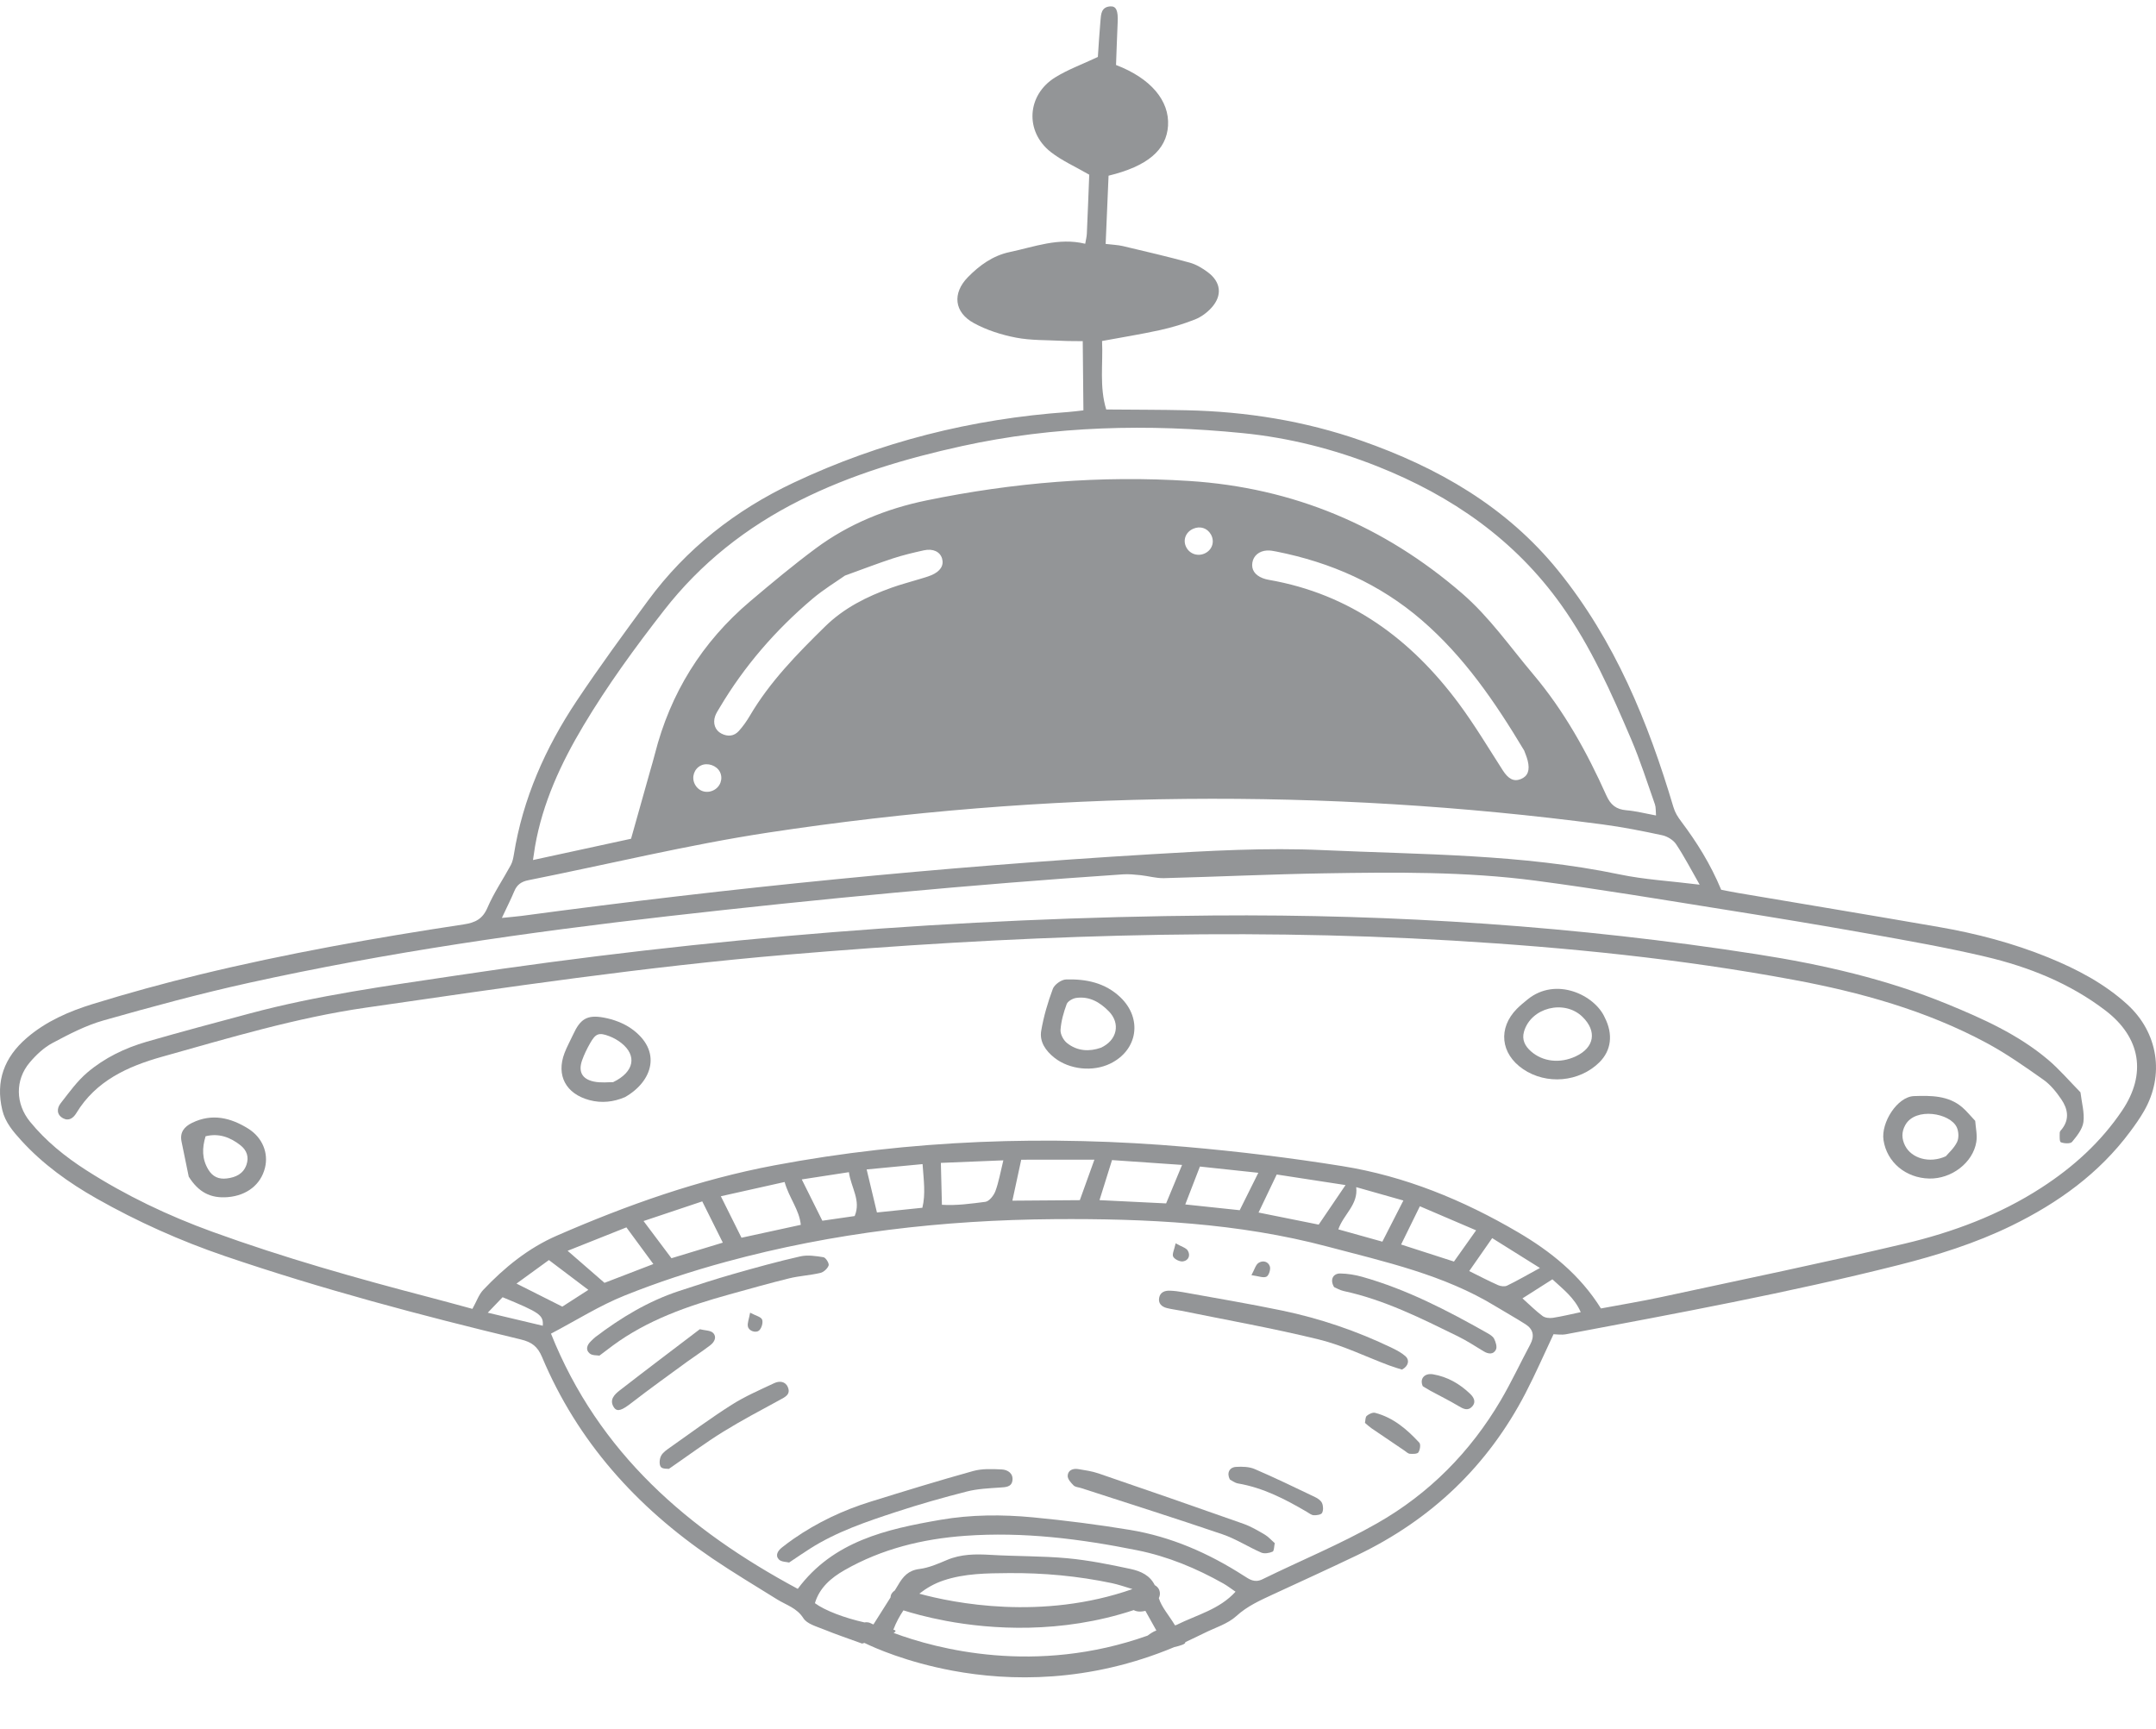 <svg width="288" height="231" viewBox="0 0 288 231" fill="none" xmlns="http://www.w3.org/2000/svg">
<path d="M284.185 134.2C281.116 131.395 277.465 129.478 273.618 127.91C268.914 125.994 264.013 124.707 259.005 123.839C250.073 122.288 241.132 120.808 232.191 119.294C231.42 119.164 230.654 119.005 229.918 118.862C228.488 115.424 226.657 112.506 224.585 109.751C224.114 109.122 223.763 108.577 223.536 107.818C220.159 96.464 215.725 85.596 208.128 76.212C201.237 67.701 192.082 62.443 181.823 58.858C174.294 56.229 166.483 54.979 158.496 54.807C154.935 54.728 151.374 54.736 147.771 54.703C146.838 51.671 147.36 48.631 147.214 45.554C149.928 45.051 152.453 44.648 154.948 44.099C156.54 43.747 158.124 43.273 159.635 42.673C160.461 42.346 161.257 41.751 161.852 41.088C163.307 39.462 163.097 37.671 161.338 36.363C160.611 35.822 159.772 35.315 158.903 35.08C155.954 34.271 152.971 33.579 149.992 32.874C149.307 32.715 148.588 32.694 147.694 32.585C147.826 29.487 147.955 26.447 148.083 23.47C153.288 22.208 155.826 20.032 156.027 16.795C156.232 13.457 153.728 10.459 149.08 8.682C149.149 6.841 149.213 4.912 149.299 2.979C149.371 1.407 149.106 0.786 148.28 0.854C147.103 0.95 147.077 1.902 147.004 2.724C146.85 4.455 146.752 6.195 146.653 7.608C144.595 8.581 142.647 9.285 140.935 10.35C137.16 12.698 136.878 17.583 140.37 20.313C141.851 21.47 143.64 22.258 145.502 23.336C145.404 25.793 145.305 28.51 145.181 31.227C145.164 31.629 145.053 32.032 144.963 32.564C141.398 31.696 138.175 32.979 134.883 33.671C132.632 34.145 130.843 35.445 129.298 37.021C127.188 39.172 127.444 41.721 130.09 43.164C131.802 44.099 133.766 44.728 135.701 45.101C137.712 45.491 139.818 45.42 141.881 45.529C142.724 45.575 143.572 45.558 144.633 45.575C144.663 48.657 144.693 51.633 144.723 54.82C144.021 54.895 143.349 54.996 142.669 55.042C129.846 55.944 117.583 59.021 106.014 64.481C98.259 68.141 91.637 73.327 86.566 80.229C83.313 84.652 80.064 89.088 77.021 93.65C72.844 99.919 69.839 106.699 68.641 114.162C68.564 114.636 68.461 115.139 68.238 115.558C67.207 117.462 65.966 119.277 65.118 121.252C64.468 122.774 63.492 123.256 61.938 123.491C50.082 125.286 38.282 127.374 26.636 130.204C21.859 131.365 17.108 132.669 12.413 134.12C9.212 135.105 6.122 136.451 3.553 138.673C0.57 141.252 -0.615 144.422 0.305 148.288C0.694 149.931 1.752 151.156 2.843 152.359C5.728 155.525 9.177 157.998 12.905 160.112C18.363 163.202 24.068 165.759 30.026 167.793C42.994 172.216 56.233 175.73 69.561 178.933C71.025 179.286 71.816 179.873 72.407 181.286C77.145 192.552 85.016 201.319 95.168 208.2C97.985 210.108 100.917 211.86 103.81 213.663C105.03 214.422 106.442 214.791 107.32 216.179C107.803 216.942 109.083 217.282 110.059 217.68C111.694 218.347 113.372 218.908 115.156 219.562C115.156 219.562 115.285 219.529 115.473 219.479C116.821 220.137 121.071 222.032 127.218 223.181C134.866 224.611 145.425 224.82 156.87 220.032C157.687 219.848 158.428 219.613 158.325 219.378C159.22 218.95 160.042 218.573 160.85 218.17C162.31 217.437 164.001 216.942 165.156 215.885C166.624 214.548 168.319 213.797 170.044 212.996C173.789 211.265 177.551 209.55 181.271 207.768C191.226 203.001 198.755 195.789 203.78 186.112C205.102 183.567 206.245 180.938 207.52 178.237C207.884 178.242 208.569 178.359 209.207 178.237C224.059 175.441 238.928 172.694 253.587 169.001C258.774 167.692 263.885 166.091 268.704 163.738C274.919 160.703 280.401 156.757 284.536 151.193C285.208 150.292 285.863 149.365 286.419 148.393C289.159 143.604 288.29 137.956 284.185 134.2ZM77.933 96.942C81.143 91.562 84.832 86.501 88.693 81.546C93.593 75.248 99.697 70.43 106.849 66.841C113.697 63.407 121.02 61.235 128.48 59.596C140.85 56.879 153.39 56.61 165.961 57.856C172.167 58.468 178.185 59.994 183.984 62.296C193.94 66.246 202.371 72.116 208.573 80.841C212.524 86.397 215.25 92.564 217.895 98.761C219.102 101.592 220.04 104.539 221.063 107.445C221.208 107.86 221.161 108.342 221.212 108.938C219.77 108.673 218.524 108.346 217.258 108.242C215.875 108.128 215.135 107.508 214.578 106.262C211.989 100.481 208.937 94.967 204.794 90.061C201.704 86.401 198.977 82.447 195.309 79.273C184.883 70.258 172.788 65.151 158.882 64.254C147.051 63.491 135.346 64.464 123.768 66.849C118.405 67.952 113.38 69.99 108.985 73.248C105.976 75.478 103.095 77.885 100.236 80.304C93.769 85.772 89.54 92.611 87.477 100.732C87.289 101.478 87.066 102.216 86.856 102.958C86.005 105.982 85.153 109.005 84.297 112.049C79.957 112.992 75.728 113.906 71.196 114.891C71.324 114.032 71.388 113.55 71.47 113.072C72.484 107.256 74.928 101.977 77.933 96.942ZM203.146 104.078C202.205 104.46 201.473 104.044 200.749 102.917C198.815 99.906 196.979 96.829 194.847 93.956C188.495 85.407 180.385 79.361 169.496 77.462C169.218 77.411 168.936 77.344 168.674 77.239C167.609 76.816 167.142 76.095 167.292 75.156C167.438 74.246 168.182 73.604 169.248 73.541C169.667 73.516 170.1 73.604 170.515 73.684C177.782 75.13 184.322 78.011 189.938 82.862C195.583 87.743 199.696 93.751 203.6 100.262C203.698 100.543 203.929 101.059 204.066 101.596C204.396 102.908 204.084 103.701 203.146 104.078ZM161.009 73.894C160.059 74.384 158.933 74.032 158.458 73.097C157.979 72.158 158.372 71.097 159.365 70.648C160.294 70.229 161.257 70.527 161.749 71.386C162.28 72.317 161.959 73.403 161.009 73.894ZM96.358 97.994C95.519 97.558 95.19 96.615 95.537 95.642C95.678 95.252 95.918 94.896 96.132 94.535C99.419 88.996 103.596 84.17 108.535 79.99C110.029 78.728 111.728 77.701 112.875 76.891C115.392 75.981 117.318 75.239 119.274 74.598C120.622 74.158 122.013 73.826 123.4 73.52C124.645 73.244 125.578 73.709 125.844 74.619C126.113 75.541 125.608 76.342 124.397 76.845C123.875 77.063 123.318 77.21 122.775 77.378C121.551 77.755 120.31 78.074 119.107 78.506C115.811 79.688 112.751 81.202 110.2 83.709C106.468 87.374 102.83 91.084 100.172 95.608C99.748 96.33 99.256 97.03 98.691 97.654C98.058 98.359 97.21 98.439 96.358 97.994ZM95.288 105.583C94.33 106.044 93.272 105.684 92.802 104.732C92.348 103.814 92.725 102.694 93.636 102.258C94.514 101.839 95.733 102.258 96.17 103.126C96.619 104.032 96.226 105.135 95.288 105.583ZM68.696 119.059C69.056 118.191 69.638 117.772 70.579 117.587C81.275 115.457 91.89 112.854 102.663 111.218C139.711 105.6 176.858 105.223 214.035 110.128C216.718 110.481 219.385 111.009 222.034 111.579C222.723 111.726 223.515 112.208 223.892 112.774C224.975 114.397 225.873 116.137 227.042 118.183C223.108 117.692 219.672 117.508 216.346 116.812C203.266 114.082 189.942 114.17 176.7 113.566C169.094 113.218 161.428 113.659 153.81 114.116C125.668 115.797 97.634 118.598 69.702 122.351C68.906 122.455 68.106 122.514 67.04 122.623C67.695 121.214 68.243 120.153 68.696 119.059ZM65.157 175.361C65.97 174.51 66.582 173.877 67.138 173.294C72.12 175.349 72.608 175.671 72.505 177.105C70.164 176.548 67.857 176.003 65.157 175.361ZM68.996 171.474C70.579 170.325 71.91 169.357 73.323 168.33C75.129 169.697 76.794 170.954 78.592 172.313C77.308 173.139 76.246 173.822 75.116 174.552C73.062 173.52 71.192 172.581 68.996 171.474ZM106.973 163.625C104.276 164.212 101.734 164.766 99.05 165.349C98.135 163.508 97.274 161.78 96.29 159.806C99.11 159.177 101.845 158.564 104.811 157.902C105.406 160.045 106.759 161.562 106.973 163.625ZM107.101 157.558C109.421 157.202 111.339 156.904 113.397 156.59C113.684 158.669 115.045 160.355 114.168 162.451C112.657 162.669 111.202 162.883 109.849 163.076C108.946 161.265 108.116 159.6 107.101 157.558ZM96.555 166.003C94.222 166.711 92.014 167.382 89.694 168.086C88.427 166.397 87.306 164.904 85.966 163.118C88.727 162.195 91.231 161.357 93.807 160.493C94.758 162.397 95.618 164.12 96.555 166.003ZM87.276 168.862C84.759 169.831 82.594 170.665 80.749 171.374C79.05 169.898 77.552 168.598 75.823 167.093C78.575 165.998 81.104 164.992 83.676 163.965C84.922 165.663 86.022 167.156 87.276 168.862ZM122.801 212.9C123.734 212.175 124.769 211.554 126.036 211.131C128.883 210.183 131.802 210.175 134.712 210.149C139.36 210.108 143.987 210.535 148.541 211.495C149.388 211.676 150.24 211.969 151.276 212.284C139.168 216.527 127.363 214.149 122.801 212.9ZM119.372 218.141C119.685 217.952 119.745 217.793 119.334 217.713C119.698 216.745 120.16 215.902 120.682 215.126C121.743 215.466 123.721 216.036 126.383 216.535C132.354 217.65 141.689 218.317 151.443 215.093C151.815 215.294 152.329 215.365 153.001 215.189C153.429 215.957 153.921 216.837 154.469 217.818C154.101 217.936 153.694 218.204 153.296 218.502C138.333 223.822 125.103 220.279 119.372 218.141ZM157.114 217.093C157.063 217.097 157.011 217.118 156.956 217.126C156.151 215.785 155.149 214.678 154.798 213.495C154.965 213.16 155 212.762 154.846 212.388C154.726 212.103 154.503 211.898 154.251 211.755C153.617 210.472 152.44 209.898 151.002 209.592C148.22 208.992 145.408 208.43 142.579 208.166C139.176 207.852 135.739 207.919 132.319 207.713C130.308 207.592 128.365 207.6 126.469 208.409C125.296 208.908 124.072 209.441 122.822 209.6C121.333 209.785 120.631 210.602 119.967 211.747C119.826 211.994 119.668 212.229 119.522 212.476C119.304 212.627 119.111 212.82 119.013 213.084C118.974 213.185 118.974 213.29 118.961 213.395C118.2 214.619 117.425 215.827 116.68 217.001C116.65 216.996 116.616 216.984 116.586 216.98C116.436 216.908 116.351 216.862 116.338 216.858C116.059 216.711 115.76 216.69 115.469 216.736C112.832 216.149 110.187 215.152 108.856 214.166C109.468 212.108 111 210.791 112.811 209.755C117.784 206.913 123.233 205.579 128.921 205.168C136.681 204.606 144.317 205.571 151.901 207.097C156.005 207.923 159.802 209.504 163.419 211.541C163.954 211.843 164.441 212.229 165.045 212.636C162.858 215.026 159.922 215.697 157.114 217.093ZM204.404 179.617C203.078 182.095 201.892 184.648 200.467 187.072C196.431 193.936 190.935 199.52 183.971 203.487C179.045 206.296 173.742 208.468 168.636 210.975C167.579 211.491 166.898 210.984 166.111 210.481C161.458 207.495 156.451 205.29 150.951 204.38C146.662 203.671 142.335 203.118 138.003 202.703C133.877 202.309 129.713 202.326 125.617 203.034C118.388 204.284 111.296 205.881 106.566 212.254C91.933 204.393 79.991 194.128 73.601 178.162C76.999 176.376 80.081 174.418 83.424 173.076C87.841 171.302 92.399 169.81 97 168.56C111.321 164.665 125.976 162.98 140.811 162.866C153.112 162.774 165.374 163.361 177.333 166.531C185.037 168.573 192.883 170.292 199.786 174.51C201.105 175.315 202.461 176.066 203.762 176.896C204.837 177.575 205.004 178.497 204.404 179.617ZM115.768 156.225C118.341 155.977 120.648 155.759 123.237 155.512C123.387 157.667 123.661 159.487 123.211 161.344C121.089 161.562 119.081 161.772 117.142 161.973C116.663 159.961 116.235 158.183 115.768 156.225ZM125.681 155.349C128.446 155.235 131.091 155.13 134.027 155.009C133.638 156.594 133.419 157.902 132.966 159.126C132.752 159.705 132.14 160.485 131.622 160.552C129.7 160.799 127.753 161.072 125.822 160.946C125.771 159.009 125.728 157.286 125.681 155.349ZM135.234 160.397C135.645 158.493 136.009 156.808 136.416 154.925C139.591 154.925 142.729 154.921 146.191 154.921C145.455 156.967 144.847 158.644 144.244 160.33C141.128 160.355 138.247 160.376 135.234 160.397ZM146.872 160.325C147.445 158.497 147.942 156.904 148.545 154.975C151.653 155.189 154.657 155.395 157.902 155.621C157.101 157.55 156.438 159.147 155.77 160.762C152.757 160.611 149.876 160.472 146.872 160.325ZM158.33 160.9C159.036 159.072 159.652 157.474 160.286 155.839C162.896 156.116 165.336 156.38 168.088 156.673C167.172 158.514 166.385 160.099 165.601 161.671C163.072 161.399 160.773 161.156 158.33 160.9ZM168.118 161.982C168.961 160.216 169.736 158.598 170.545 156.9C173.674 157.382 176.661 157.839 179.738 158.313C178.467 160.183 177.363 161.814 176.152 163.596C173.455 163.055 170.892 162.539 168.118 161.982ZM181.164 158.59C183.291 159.193 185.247 159.747 187.464 160.376C186.467 162.325 185.572 164.082 184.656 165.873C182.546 165.281 180.663 164.757 178.775 164.229C179.482 162.195 181.442 160.959 181.164 158.59ZM187.16 166.254C187.939 164.669 188.757 163.001 189.668 161.143C192.155 162.208 194.535 163.227 197.18 164.359C196.028 165.982 195.035 167.382 194.222 168.531C191.611 167.688 189.42 166.984 187.16 166.254ZM196.26 169.801C197.33 168.267 198.271 166.912 199.328 165.399C201.396 166.694 203.296 167.885 205.706 169.39C203.904 170.372 202.633 171.11 201.314 171.747C200.998 171.902 200.467 171.835 200.12 171.684C198.845 171.118 197.603 170.468 196.26 169.801ZM207.426 176.049C206.981 176.116 206.386 176.053 206.052 175.801C205.162 175.139 204.375 174.346 203.373 173.449C204.773 172.556 206.048 171.747 207.371 170.904C208.822 172.242 210.324 173.378 211.154 175.29C209.789 175.575 208.616 175.868 207.426 176.049ZM283.487 148.342C280.658 152.548 276.969 155.898 272.685 158.669C267.061 162.309 260.846 164.623 254.379 166.149C243.627 168.686 232.803 170.925 222 173.256C219.295 173.839 216.564 174.288 213.855 174.795C211.051 170.296 207.127 167.164 202.757 164.602C195.468 160.325 187.687 157.122 179.276 155.776C172.377 154.669 165.417 153.822 158.449 153.214C140.011 151.608 121.654 152.25 103.433 155.68C93.337 157.579 83.762 160.984 74.406 165.059C70.562 166.732 67.378 169.328 64.544 172.325C63.962 172.942 63.676 173.827 63.106 174.85C61.304 174.363 59.387 173.831 57.457 173.328C47.647 170.77 37.901 168.015 28.378 164.556C22.463 162.409 16.817 159.717 11.531 156.334C8.711 154.527 6.122 152.439 4.007 149.843C2.064 147.458 1.991 144.267 3.977 141.927C4.829 140.921 5.86 139.948 7.016 139.332C9.203 138.166 11.454 136.992 13.83 136.317C20.271 134.489 26.743 132.732 33.283 131.29C51.756 127.214 70.464 124.535 89.262 122.392C109.472 120.091 129.713 118.166 150.013 116.803C150.779 116.753 151.563 116.833 152.333 116.912C153.386 117.021 154.435 117.336 155.479 117.311C162.614 117.126 169.744 116.787 176.884 116.669C186.308 116.514 195.754 116.413 205.115 117.646C213.585 118.766 222.017 120.179 230.457 121.525C236.873 122.543 243.285 123.604 249.675 124.745C254.871 125.671 260.08 126.59 265.216 127.801C271.02 129.168 276.511 131.365 281.27 135.009C285.957 138.602 286.766 143.466 283.487 148.342Z" fill="#939597"/>
<path d="M273.536 141.529C269.586 138.204 264.895 136.095 260.148 134.145C251.995 130.799 243.439 128.845 234.746 127.487C210.645 123.722 186.377 122.103 161.985 122.3C128.104 122.573 94.424 125.285 60.928 130.321C51.683 131.709 42.429 132.958 33.39 135.382C28.776 136.619 24.162 137.843 19.578 139.168C16.68 140.007 13.958 141.327 11.677 143.265C10.299 144.43 9.22 145.956 8.099 147.39C7.577 148.057 7.547 148.908 8.42 149.386C9.195 149.81 9.802 149.353 10.2 148.694C12.794 144.401 17.04 142.464 21.641 141.172C30.625 138.652 39.587 135.952 48.854 134.615C67.558 131.906 86.253 129.13 105.107 127.537C134.725 125.038 164.369 123.885 194.072 125.654C209.335 126.564 224.538 128.091 239.57 130.891C248.515 132.556 257.242 134.975 265.289 139.286C267.968 140.719 270.472 142.481 272.954 144.233C273.913 144.908 274.7 145.898 275.364 146.875C276.19 148.095 276.481 149.453 275.471 150.782C275.342 150.95 275.141 151.13 275.141 151.311C275.133 151.759 275.09 152.514 275.291 152.594C275.732 152.77 276.571 152.808 276.789 152.543C277.44 151.759 278.18 150.837 278.304 149.898C278.467 148.644 278.077 147.319 277.911 145.923C276.413 144.397 275.086 142.833 273.536 141.529Z" fill="#939597"/>
<path d="M204.058 133.512C203.565 133.91 203.073 134.313 202.628 134.762C200.081 137.344 200.437 140.762 203.45 142.82C206.574 144.95 210.961 144.565 213.641 141.919C215.241 140.338 215.507 138.166 214.368 135.936C213.05 132.938 207.858 130.426 204.058 133.512ZM210.512 141.105C208.389 142.108 206.082 141.843 204.503 140.443C203.698 139.73 203.274 138.892 203.574 137.827C204.494 134.594 208.975 133.466 211.402 135.852C213.35 137.768 212.982 139.94 210.512 141.105Z" fill="#939597"/>
<path d="M149.662 133.227C147.616 131.278 145.078 130.766 142.399 130.846C141.782 130.862 140.854 131.525 140.64 132.095C139.963 133.907 139.411 135.793 139.086 137.697C138.833 139.164 139.677 140.376 140.849 141.303C142.861 142.892 145.99 143.215 148.305 142.087C151.999 140.288 152.628 136.057 149.662 133.227ZM147.051 139.969C145.506 140.51 143.892 140.435 142.519 139.328C142.043 138.946 141.628 138.15 141.667 137.575C141.748 136.41 142.078 135.24 142.489 134.137C142.634 133.751 143.298 133.374 143.768 133.311C145.545 133.064 146.944 133.902 148.117 135.101C149.705 136.716 149.238 138.976 147.051 139.969Z" fill="#939597"/>
<path d="M262.142 147.944C260.276 146.325 257.892 146.351 255.679 146.426C253.437 146.502 251.245 149.982 251.601 152.309C252.046 155.256 254.562 157.369 257.708 157.441C260.679 157.508 263.559 155.328 264 152.535C264.145 151.613 263.91 150.632 263.85 149.734C263.2 149.047 262.716 148.443 262.142 147.944ZM259.925 154.464C257.717 155.474 255.328 154.724 254.485 153.055C254.032 152.154 253.972 151.244 254.52 150.275C255.876 147.877 260.516 148.682 261.393 150.606C261.65 151.172 261.689 152.045 261.419 152.581C261.008 153.411 260.246 154.078 259.925 154.464Z" fill="#939597"/>
<path d="M84.344 137.42C83.291 136.674 81.939 136.175 80.655 135.94C78.408 135.525 77.509 136.137 76.559 138.204C76.178 139.03 75.728 139.831 75.407 140.678C74.273 143.663 75.591 146.12 78.733 146.963C80.385 147.403 81.973 147.21 83.484 146.565C87.199 144.456 88.475 140.355 84.344 137.42ZM81.9 144.565C81.352 144.552 80.278 144.695 79.285 144.477C77.723 144.133 77.235 143.126 77.757 141.646C78.035 140.862 78.408 140.103 78.819 139.378C79.559 138.061 79.996 137.894 81.387 138.422C81.969 138.644 82.542 138.967 83.026 139.357C85.072 140.992 84.781 143.181 81.9 144.565Z" fill="#939597"/>
<path d="M33.146 150.766C30.813 149.311 28.322 148.703 25.664 149.998C24.603 150.514 23.995 151.277 24.252 152.51C24.577 154.07 24.894 155.629 25.211 157.185C26.491 159.231 28.096 160.124 30.441 159.923C32.992 159.705 34.845 158.242 35.397 156.003C35.885 154.04 35.068 151.961 33.146 150.766ZM32.919 155.613C32.5 156.82 31.481 157.286 30.304 157.428C29.247 157.558 28.416 157.227 27.822 156.237C26.966 154.812 26.987 153.369 27.462 151.793C29.204 151.353 30.749 151.91 32.127 153.001C32.971 153.667 33.283 154.573 32.919 155.613Z" fill="#939597"/>
<path d="M110.003 167.952C108.985 167.785 107.876 167.621 106.892 167.843C103.909 168.518 100.955 169.336 98.015 170.175C95.554 170.879 93.114 171.667 90.683 172.472C86.583 173.831 82.949 176.024 79.546 178.606C79.324 178.778 79.127 178.984 78.926 179.181C78.399 179.688 78.185 180.33 78.78 180.816C79.127 181.101 79.765 181.042 80.073 181.097C80.835 180.518 81.34 180.133 81.853 179.755C86.497 176.33 91.86 174.464 97.377 172.938C100.052 172.195 102.723 171.437 105.419 170.774C106.789 170.439 108.223 170.372 109.597 170.045C110.038 169.94 110.555 169.458 110.692 169.038C110.774 168.762 110.303 168.003 110.003 167.952Z" fill="#939597"/>
<path d="M155.864 174.741C156.485 174.9 157.127 174.972 157.756 175.097C163.902 176.351 170.087 177.445 176.169 178.938C179.396 179.731 182.439 181.236 185.568 182.406C186.202 182.645 186.856 182.829 187.276 182.963C188.153 182.502 188.312 181.693 187.764 181.194C187.25 180.733 186.608 180.389 185.975 180.083C181.275 177.814 176.357 176.137 171.243 175.072C166.847 174.158 162.413 173.42 157.992 172.615C157.431 172.515 156.862 172.443 156.292 172.422C155.595 172.393 154.978 172.624 154.841 173.37C154.7 174.12 155.171 174.565 155.864 174.741Z" fill="#939597"/>
<path d="M133.805 196.301C132.538 196.242 131.198 196.179 130.004 196.511C125.416 197.785 120.862 199.186 116.317 200.599C112.623 201.743 109.165 203.378 105.993 205.58C105.471 205.945 104.962 206.326 104.461 206.72C103.909 207.152 103.523 207.777 104.037 208.322C104.362 208.67 105.09 208.649 105.411 208.737C106.537 207.986 107.35 207.425 108.189 206.892C111.754 204.62 115.739 203.278 119.728 201.97C122.835 200.951 125.985 200.053 129.157 199.248C130.582 198.884 132.097 198.821 133.578 198.72C134.34 198.67 135.115 198.657 135.239 197.794C135.38 196.842 134.627 196.339 133.805 196.301Z" fill="#939597"/>
<path d="M168.953 205.009C168.037 204.472 167.104 203.919 166.107 203.566C159.665 201.285 153.207 199.051 146.74 196.833C145.871 196.535 144.938 196.405 144.026 196.254C143.303 196.137 142.639 196.422 142.622 197.164C142.614 197.592 143.059 198.086 143.414 198.439C143.637 198.661 144.069 198.678 144.407 198.787C150.707 200.833 157.025 202.828 163.291 204.963C165.088 205.575 166.719 206.644 168.474 207.407C168.893 207.592 169.548 207.483 169.993 207.285C170.207 207.189 170.186 206.577 170.284 206.145C169.796 205.726 169.424 205.285 168.953 205.009Z" fill="#939597"/>
<path d="M198.614 178.049C193.307 175.047 187.901 172.246 181.978 170.573C181.032 170.305 180.026 170.141 179.041 170.124C178.07 170.107 177.612 170.963 178.211 171.944C178.498 172.066 178.981 172.359 179.504 172.472C184.918 173.638 189.797 176.095 194.698 178.493C195.901 179.084 197.035 179.818 198.182 180.518C198.824 180.908 199.496 180.967 199.825 180.3C200.01 179.927 199.8 179.273 199.582 178.837C199.41 178.502 198.978 178.254 198.614 178.049Z" fill="#939597"/>
<path d="M103.421 184.774C101.499 185.68 99.526 186.531 97.745 187.659C94.933 189.445 92.254 191.428 89.532 193.349C89.074 193.672 88.543 194.024 88.304 194.489C88.09 194.904 88.03 195.642 88.274 195.965C88.501 196.263 89.224 196.2 89.352 196.225C91.993 194.405 94.214 192.749 96.56 191.294C99.025 189.768 101.602 188.41 104.153 187.022C104.88 186.628 105.646 186.288 105.244 185.315C104.906 184.506 104.101 184.456 103.421 184.774Z" fill="#939597"/>
<path d="M94.916 179.679C95.451 179.264 95.785 178.572 95.237 178.048C94.886 177.713 94.171 177.742 93.482 177.57C89.844 180.338 86.296 183.013 82.791 185.734C82.08 186.283 81.327 187.021 82.025 188.036C82.466 188.673 83.133 188.359 84.336 187.428C86.788 185.528 89.314 183.721 91.817 181.889C92.845 181.143 93.915 180.459 94.916 179.679Z" fill="#939597"/>
<path d="M175.668 199.994C172.997 198.715 170.33 197.424 167.613 196.254C166.872 195.935 165.943 195.91 165.113 195.961C164.227 196.015 163.838 196.766 164.283 197.642C164.535 197.768 164.933 198.099 165.378 198.174C168.734 198.749 171.674 200.271 174.546 201.956C174.85 202.133 175.163 202.397 175.484 202.418C175.865 202.439 176.472 202.351 176.601 202.112C176.789 201.764 176.768 201.189 176.601 200.803C176.46 200.46 176.036 200.17 175.668 199.994Z" fill="#939597"/>
<path d="M183.693 188.741C183.368 188.657 182.858 188.896 182.572 189.143C182.371 189.315 182.405 189.751 182.332 190.082C182.674 190.368 182.927 190.611 183.209 190.804C184.669 191.802 186.133 192.791 187.601 193.781C187.836 193.94 188.072 194.187 188.32 194.208C188.714 194.242 189.33 194.242 189.471 194.02C189.689 193.68 189.805 192.95 189.587 192.72C187.947 190.95 186.128 189.378 183.693 188.741Z" fill="#939597"/>
<path d="M196.392 186.212C195.001 184.866 193.358 183.923 191.423 183.592C190.315 183.403 189.6 184.158 190.053 185.181C190.302 185.327 190.7 185.587 191.115 185.814C192.343 186.48 193.602 187.097 194.8 187.814C195.459 188.208 196.075 188.547 196.675 187.872C197.201 187.273 196.867 186.673 196.392 186.212Z" fill="#939597"/>
<path d="M169.633 169.194C169.428 168.519 168.683 168.322 168.097 168.724C167.733 168.976 167.6 169.554 167.168 170.347C168.11 170.473 168.756 170.749 169.171 170.552C169.496 170.401 169.753 169.588 169.633 169.194Z" fill="#939597"/>
<path d="M101.456 177.684C101.76 177.353 101.956 176.644 101.798 176.271C101.648 175.915 100.972 175.772 100.202 175.361C100.048 176.225 99.812 176.745 99.906 177.206C100.03 177.827 101.032 178.145 101.456 177.684Z" fill="#939597"/>
<path d="M158.039 168.506C158.792 168.384 159.045 167.671 158.655 167.055C158.42 166.686 157.821 166.539 157.042 166.095C156.862 166.954 156.537 167.554 156.721 167.885C156.913 168.241 157.624 168.577 158.039 168.506Z" fill="#939597"/>
</svg>
